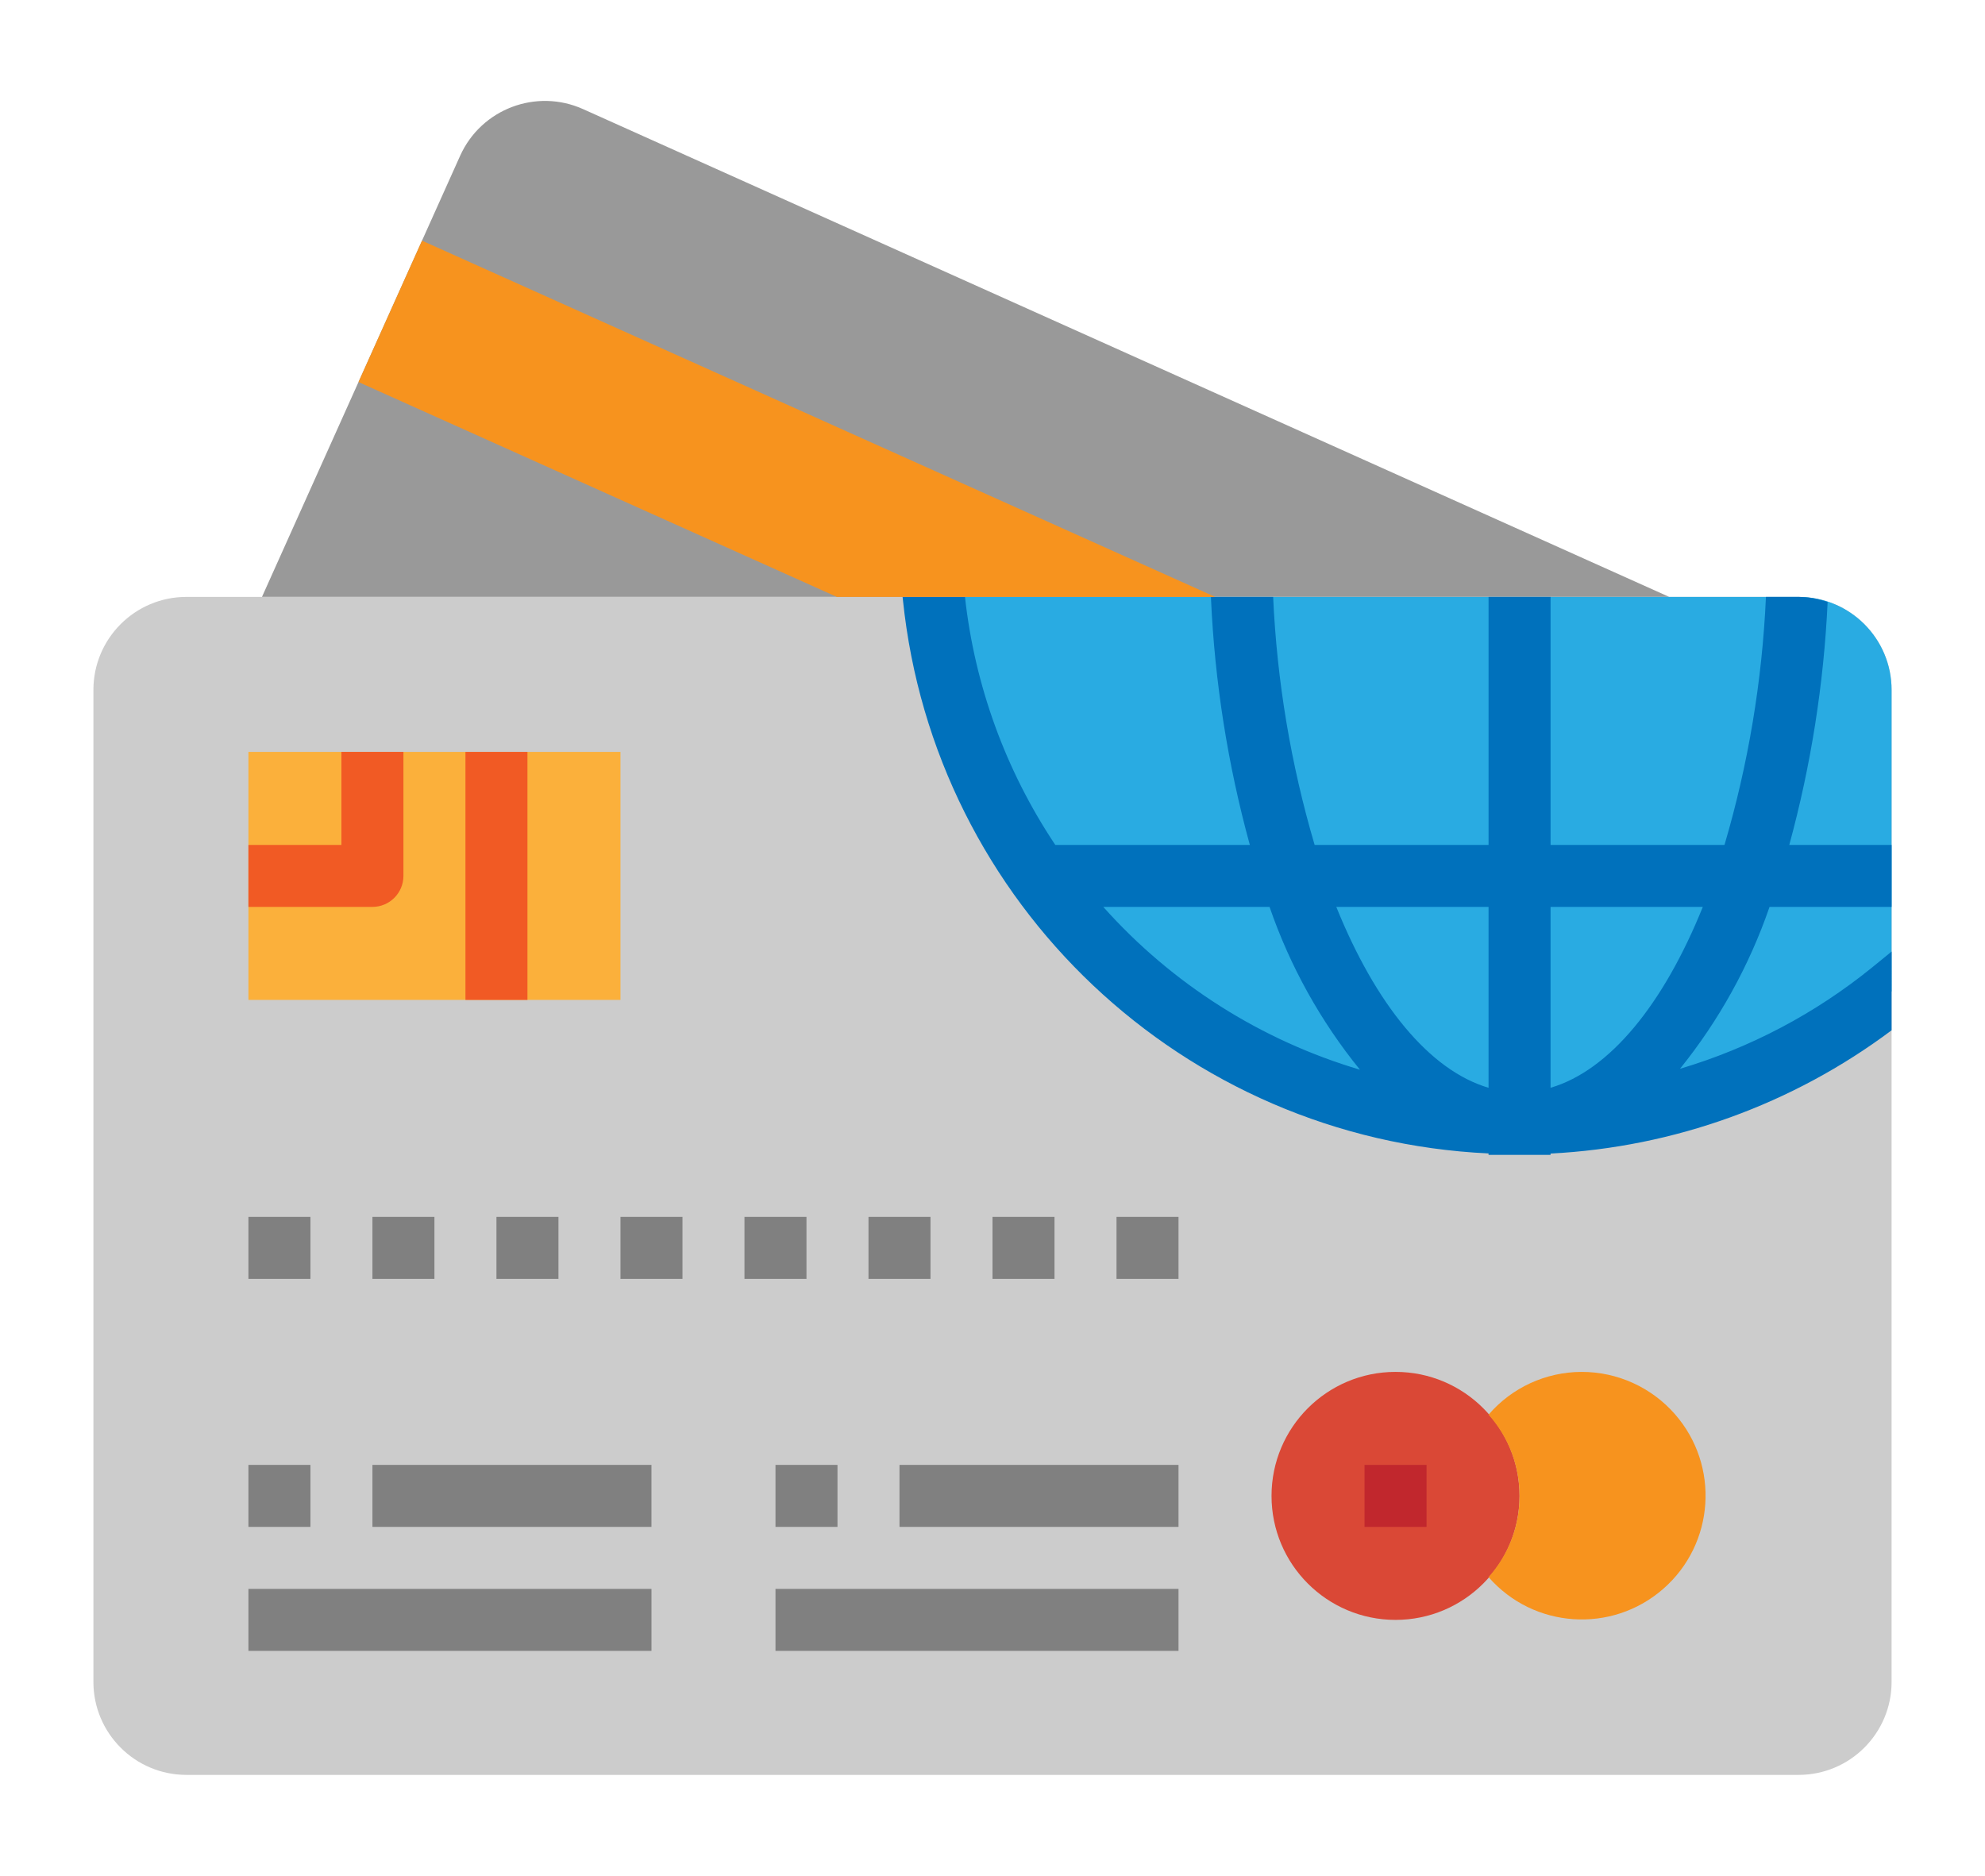 <svg fill="none" height="241" viewBox="0 0 255 241" width="255" xmlns="http://www.w3.org/2000/svg" xmlns:xlink="http://www.w3.org/1999/xlink"><filter id="a" color-interpolation-filters="sRGB" filterUnits="userSpaceOnUse" height="255" width="255" x="0" y="-7"><feFlood flood-opacity="0" result="BackgroundImageFix"/><feColorMatrix in="SourceAlpha" type="matrix" values="0 0 0 0 0 0 0 0 0 0 0 0 0 0 0 0 0 0 127 0"/><feOffset dy="4"/><feGaussianBlur stdDeviation="6"/><feColorMatrix type="matrix" values="0 0 0 0 0 0 0 0 0 0 0 0 0 0 0 0 0 0 0.15 0"/><feBlend in2="BackgroundImageFix" mode="normal" result="effect1_dropShadow"/><feBlend in="SourceGraphic" in2="effect1_dropShadow" mode="normal" result="shape"/></filter><clipPath id="b"><path d="m12 1h231v231h-231z"/></clipPath><g clip-path="url(#b)" filter="url(#a)"><path d="m214.432 72.69-139.528-62.672c-6.018-2.704-13.091-.016-15.796 6.002l-25.454 56.67z" fill="#999"/><path d="m23.948 72.69h207.104c6.599 0 11.948 5.349 11.948 11.948v127.449c0 6.599-5.349 11.948-11.948 11.948h-207.104c-6.6 0-11.948-5.349-11.948-11.948v-127.449c0-6.599 5.349-11.948 11.948-11.948z" fill="#ccc"/><path d="m231.052 72.69h-111.092c4.385 41.548 41.616 71.674 83.165 67.289 14.624-1.542 28.48-7.317 39.875-16.609v-38.732c0-6.599-5.349-11.948-11.948-11.948z" fill="#29abe2"/><path d="m31.914 92.604h47.793v31.862h-47.793z" fill="#fbb03b"/><path d="m59.793 92.604h7.965v31.862h-7.965z" fill="#f15a24"/><g fill="#808080"><path d="m31.914 152.345h7.965v7.966h-7.965z"/><path d="m47.844 152.345h7.965v7.966h-7.965z"/><path d="m63.776 152.345h7.965v7.966h-7.965z"/><path d="m79.707 152.345h7.965v7.966h-7.965z"/><path d="m95.637 152.345h7.966v7.966h-7.966z"/><path d="m111.569 152.345h7.965v7.966h-7.965z"/><path d="m127.5 152.345h7.965v7.966h-7.965z"/><path d="m143.431 152.345h7.965v7.966h-7.965z"/></g><path d="m179.276 204.121c8.798 0 15.931-7.133 15.931-15.931 0-8.799-7.133-15.931-15.931-15.931s-15.931 7.132-15.931 15.931c0 8.798 7.133 15.931 15.931 15.931z" fill="#da4836"/><path d="m203.172 172.259c-4.592.012-8.953 2.015-11.948 5.496 5.309 5.943 5.309 14.928 0 20.87 5.779 6.616 15.823 7.292 22.439 1.513 6.615-5.779 7.292-15.823 1.513-22.439-3.027-3.464-7.404-5.448-12.004-5.44z" fill="#f7931e"/><path d="m175.293 184.207h7.965v7.966h-7.965z" fill="#c1272d"/><path d="m31.914 184.207h7.965v7.966h-7.965z" fill="#808080"/><path d="m47.844 184.207h35.845v7.966h-35.845z" fill="#808080"/><path d="m31.914 200.138h51.776v7.966h-51.776z" fill="#808080"/><path d="m99.621 184.207h7.965v7.966h-7.965z" fill="#808080"/><path d="m115.551 184.207h35.845v7.966h-35.845z" fill="#808080"/><path d="m99.621 200.138h51.776v7.966h-51.776z" fill="#808080"/><path d="m47.844 112.517h-15.931v-7.965h11.948v-11.948h7.965v15.931c0 2.199-1.784 3.982-3.983 3.982z" fill="#f15a24"/><path d="m243 118.257-2.517 2.051c-7.288 5.914-15.668 10.331-24.665 13.008 5.01-6.213 8.905-13.251 11.502-20.799h15.68v-7.965h-13.143c2.78-10.188 4.433-20.655 4.927-31.205-1.199-.418-2.461-.641-3.732-.657h-4.193c-.486 10.797-2.271 21.495-5.325 31.862h-22.343v-31.862h-7.966v31.862h-22.343c-3.055-10.367-4.843-21.065-5.329-31.862h-7.985v.199c.481 10.706 2.154 21.328 4.99 31.663h-24.992c-6.368-9.535-10.347-20.464-11.602-31.863h-8.014l.044.398c4.038 39.047 36.02 69.272 75.23 71.104v.187h7.966v-.171c15.851-.809 31.105-6.321 43.81-15.835zm-101.269-5.74h21.359c2.617 7.6 6.548 14.681 11.614 20.918-12.721-3.776-24.139-11.016-32.973-20.918zm49.493 23.24c-7.611-2.242-14.521-10.753-19.559-23.24h19.559zm7.966 0v-23.24h19.559c-5.038 12.487-11.944 20.998-19.559 23.24z" fill="#0071bc"/><path d="m156.108 72.69-101.894-45.77-8.161 18.165 61.454 27.605z" fill="#f7931e"/></g></svg>